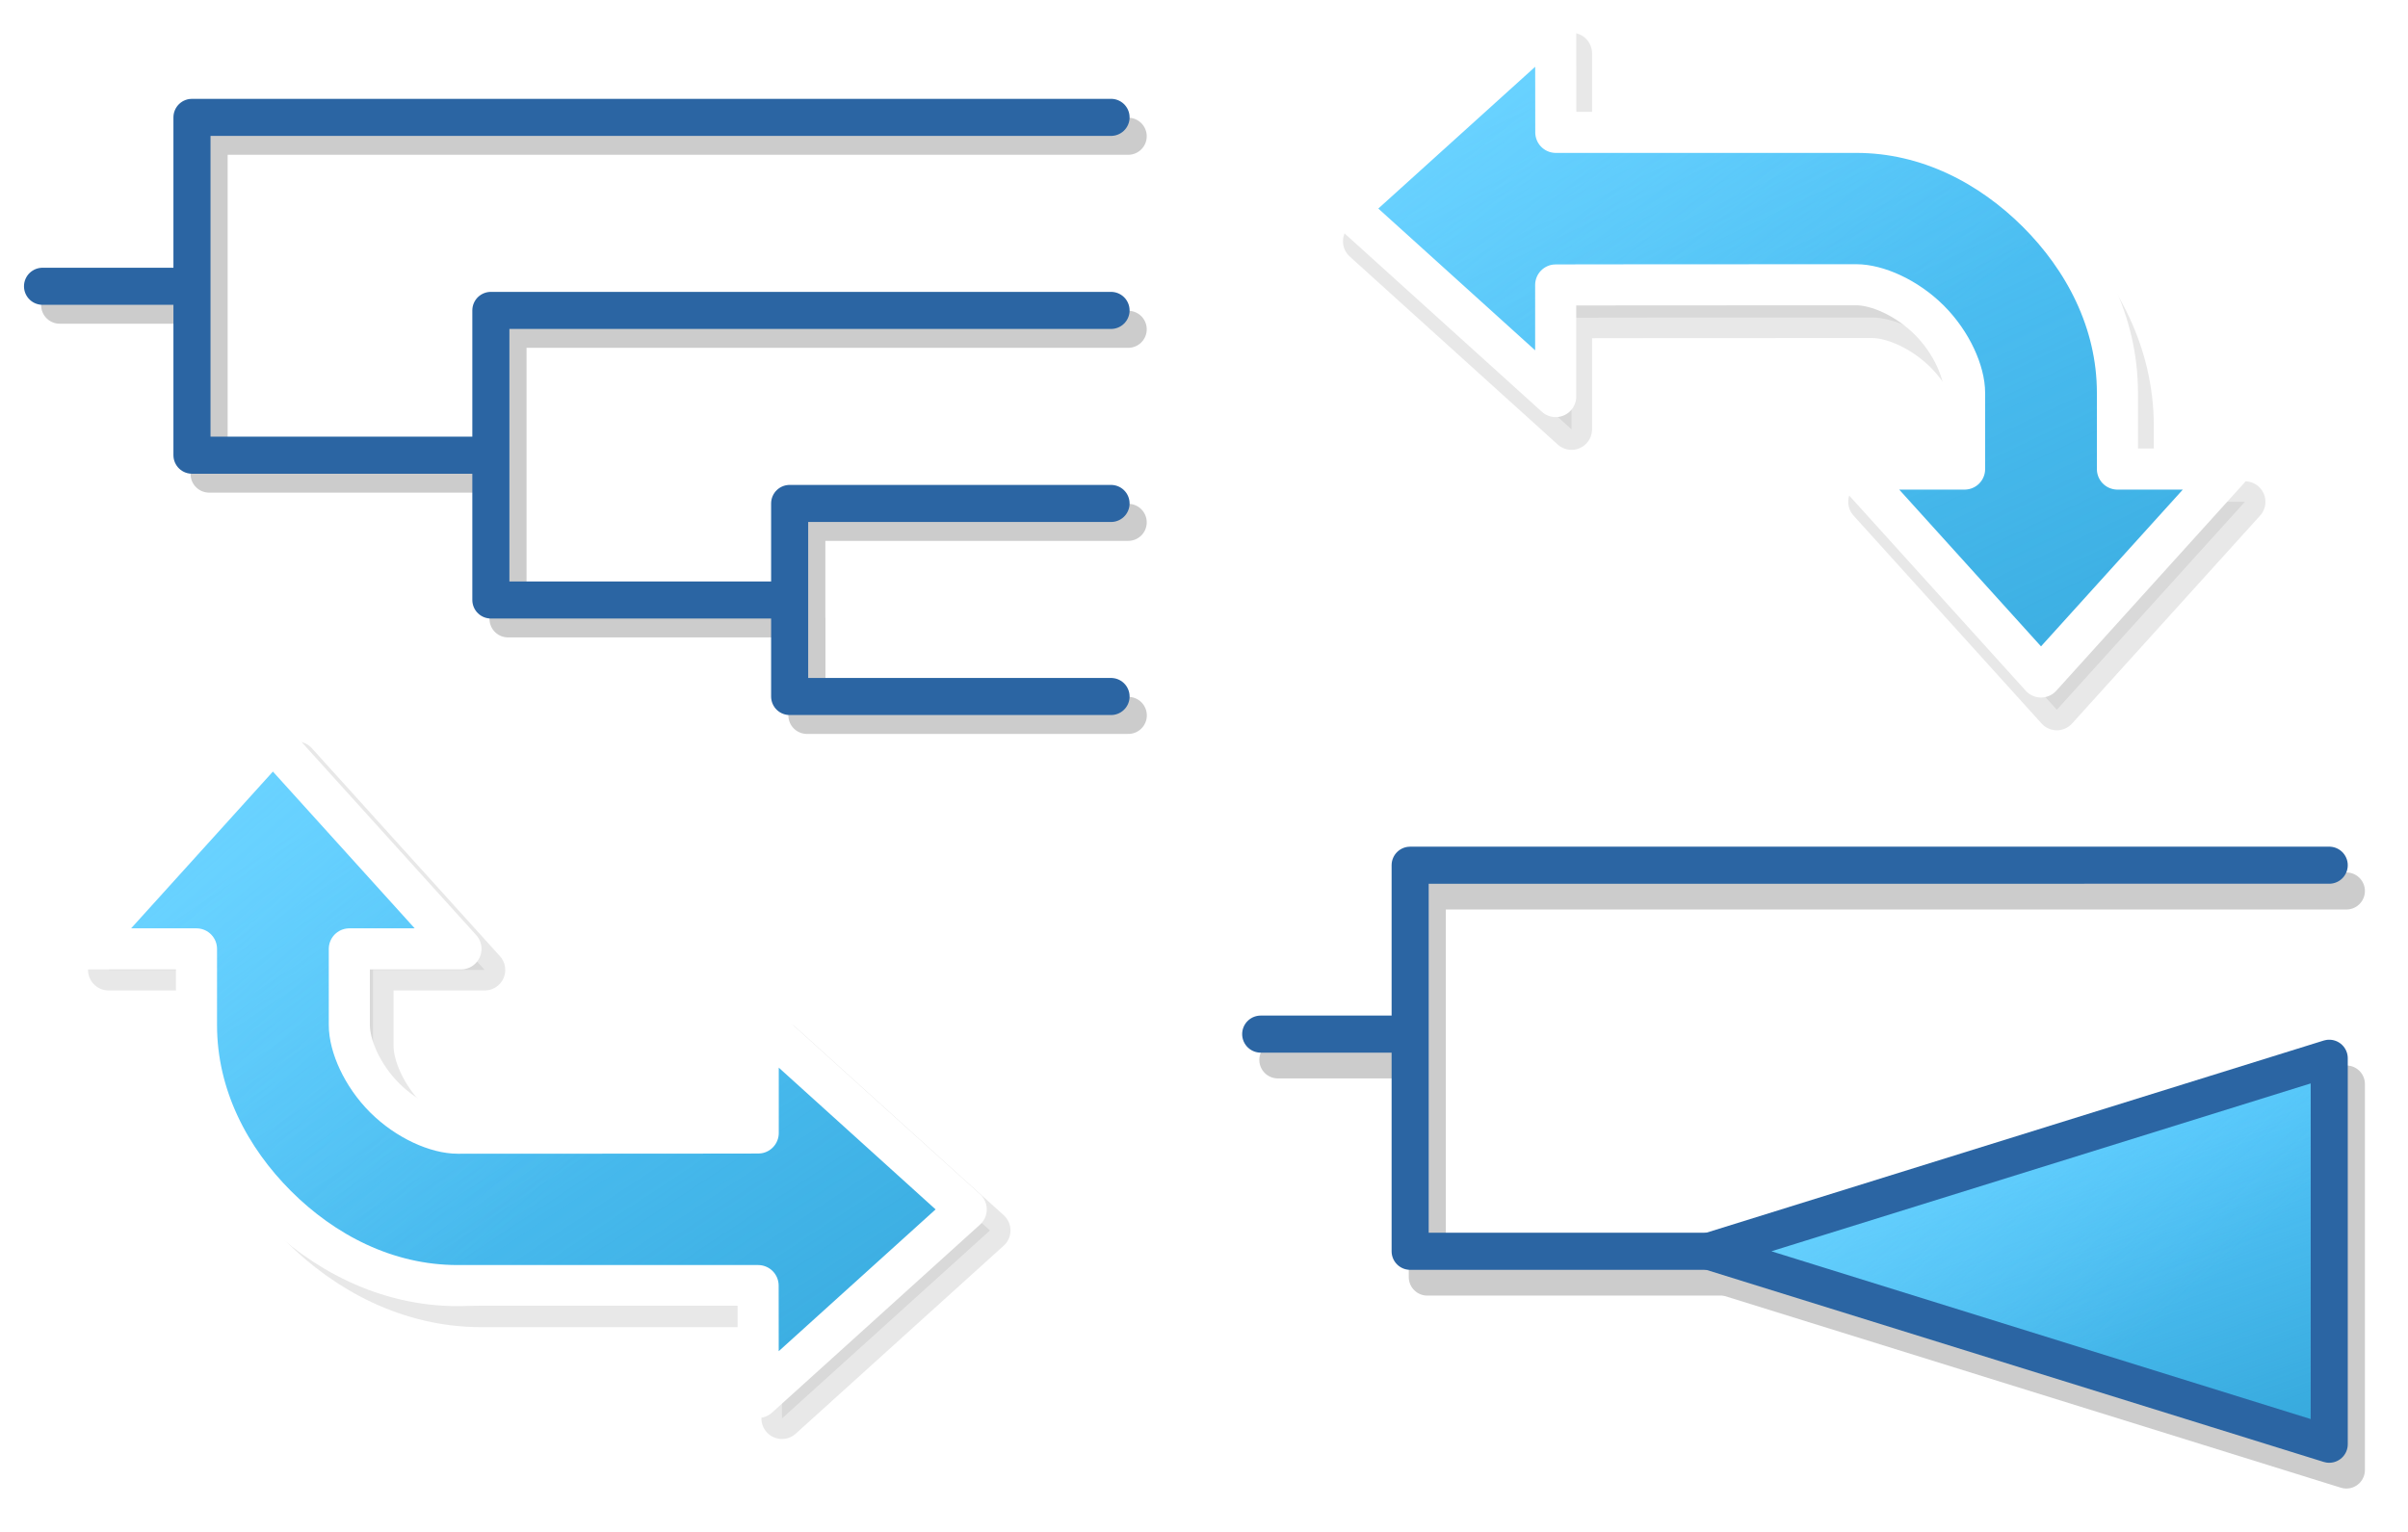 <?xml version="1.0" encoding="UTF-8" standalone="no"?>
<svg
   xmlns:dc="http://purl.org/dc/elements/1.1/"
   xmlns:cc="http://creativecommons.org/ns#"
   xmlns:rdf="http://www.w3.org/1999/02/22-rdf-syntax-ns#"
   xmlns:svg="http://www.w3.org/2000/svg"
   xmlns="http://www.w3.org/2000/svg"
   xmlns:xlink="http://www.w3.org/1999/xlink"
   xmlns:sodipodi="http://sodipodi.sourceforge.net/DTD/sodipodi-0.dtd"
   xmlns:inkscape="http://www.inkscape.org/namespaces/inkscape"
   inkscape:export-ydpi="71.52124"
   inkscape:export-xdpi="71.52124"
   inkscape:export-filename="G:\OneDrive - University of Bristol\Projects\TreeViewer\CartoonNode.png"
   inkscape:version="1.0 (4035a4fb49, 2020-05-01)"
   sodipodi:docname="CartoonNode.svg"
   id="svg8"
   version="1.1"
   viewBox="0 0 23.444 14.916"
   height="14.916mm"
   width="23.444mm">
  <defs
     id="defs2">
    <linearGradient
       id="linearGradient1048"
       inkscape:collect="always">
      <stop
         id="stop1044"
         offset="0"
         style="stop-color:#85deff;stop-opacity:0.5" />
      <stop
         id="stop1046"
         offset="1"
         style="stop-color:#85deff;stop-opacity:0;" />
    </linearGradient>
    <linearGradient
       id="linearGradient1038"
       inkscape:collect="always">
      <stop
         id="stop1034"
         offset="0"
         style="stop-color:#198cbf;stop-opacity:0.5" />
      <stop
         id="stop1036"
         offset="1"
         style="stop-color:#198cbf;stop-opacity:0;" />
    </linearGradient>
    <linearGradient
       id="linearGradient1020"
       inkscape:collect="always">
      <stop
         id="stop1016"
         offset="0"
         style="stop-color:#85deff;stop-opacity:0.5" />
      <stop
         id="stop1018"
         offset="1"
         style="stop-color:#85deff;stop-opacity:0;" />
    </linearGradient>
    <linearGradient
       id="linearGradient1010"
       inkscape:collect="always">
      <stop
         id="stop1006"
         offset="0"
         style="stop-color:#198cbf;stop-opacity:0.5" />
      <stop
         id="stop1008"
         offset="1"
         style="stop-color:#198cbf;stop-opacity:0;" />
    </linearGradient>
    <linearGradient
       inkscape:collect="always"
       id="linearGradient960">
      <stop
         style="stop-color:#85deff;stop-opacity:0.5"
         offset="0"
         id="stop956" />
      <stop
         style="stop-color:#85deff;stop-opacity:0"
         offset="1"
         id="stop958" />
    </linearGradient>
    <linearGradient
       id="linearGradient948"
       inkscape:collect="always">
      <stop
         id="stop944"
         offset="0"
         style="stop-color:#198cbf;stop-opacity:0.6" />
      <stop
         id="stop946"
         offset="1"
         style="stop-color:#198cbf;stop-opacity:0;" />
    </linearGradient>
    <filter
       height="1.206"
       y="-0.127"
       width="1.097"
       x="-0.056"
       id="filter936"
       style="color-interpolation-filters:sRGB"
       inkscape:collect="always">
      <feGaussianBlur
         id="feGaussianBlur938"
         stdDeviation="0.04"
         inkscape:collect="always" />
    </filter>
    <linearGradient
       gradientUnits="userSpaceOnUse"
       y2="275.276"
       x2="25.936"
       y1="279.168"
       x1="27.331"
       id="linearGradient950"
       xlink:href="#linearGradient948"
       inkscape:collect="always" />
    <linearGradient
       y2="277.865"
       x2="25.869"
       y1="274.006"
       x1="22.42"
       gradientUnits="userSpaceOnUse"
       id="linearGradient954"
       xlink:href="#linearGradient960"
       inkscape:collect="always" />
    <filter
       height="1.276"
       y="-0.138"
       width="1.103"
       x="-0.053"
       id="filter980"
       style="color-interpolation-filters:sRGB"
       inkscape:collect="always">
      <feGaussianBlur
         id="feGaussianBlur982"
         stdDeviation="0.035"
         inkscape:collect="always" />
    </filter>
    <filter
       height="1.306"
       y="-0.146"
       width="1.188"
       x="-0.088"
       id="filter984"
       style="color-interpolation-filters:sRGB"
       inkscape:collect="always">
      <feGaussianBlur
         id="feGaussianBlur986"
         stdDeviation="0.055"
         inkscape:collect="always" />
    </filter>
    <filter
       height="1.125"
       y="-0.063"
       width="1.078"
       x="-0.039"
       id="filter994"
       style="color-interpolation-filters:sRGB"
       inkscape:collect="always">
      <feGaussianBlur
         id="feGaussianBlur996"
         stdDeviation="0.098"
         inkscape:collect="always" />
    </filter>
    <mask
       id="mask1000"
       maskUnits="userSpaceOnUse">
      <path
         sodipodi:nodetypes="cccc"
         id="path1002"
         d="m 21.702,276.913 6.038,-1.88 v 3.759 z"
         style="fill:#ffffff;fill-opacity:1;stroke:none;stroke-width:0.361;stroke-linejoin:round;stroke-miterlimit:4;stroke-dasharray:none;stroke-opacity:1" />
    </mask>
    <linearGradient
       gradientUnits="userSpaceOnUse"
       y2="264.582"
       x2="22.271"
       y1="271.798"
       x1="25.701"
       id="linearGradient1012"
       xlink:href="#linearGradient1010"
       inkscape:collect="always" />
    <linearGradient
       gradientUnits="userSpaceOnUse"
       y2="269.076"
       x2="22.471"
       y1="264.014"
       x1="18.568"
       id="linearGradient1022"
       xlink:href="#linearGradient1020"
       inkscape:collect="always" />
    <filter
       height="1.112"
       y="-0.056"
       width="1.084"
       x="-0.042"
       id="filter1028"
       style="color-interpolation-filters:sRGB"
       inkscape:collect="always">
      <feGaussianBlur
         id="feGaussianBlur1030"
         stdDeviation="0.15"
         inkscape:collect="always" />
    </filter>
    <linearGradient
       gradientUnits="userSpaceOnUse"
       y2="272.671"
       x2="8.144"
       y1="279.022"
       x1="12.343"
       id="linearGradient1040"
       xlink:href="#linearGradient1038"
       inkscape:collect="always" />
    <linearGradient
       gradientUnits="userSpaceOnUse"
       y2="276.579"
       x2="10.202"
       y1="271.514"
       x1="5.787"
       id="linearGradient1050"
       xlink:href="#linearGradient1048"
       inkscape:collect="always" />
    <filter
       height="1.112"
       y="-0.056"
       width="1.084"
       x="-0.042"
       id="filter1056"
       style="color-interpolation-filters:sRGB"
       inkscape:collect="always">
      <feGaussianBlur
         id="feGaussianBlur1058"
         stdDeviation="0.15"
         inkscape:collect="always" />
    </filter>
    <linearGradient
       y2="277.865"
       x2="25.869"
       y1="274.006"
       x1="22.42"
       gradientUnits="userSpaceOnUse"
       id="linearGradient1060"
       xlink:href="#linearGradient960"
       inkscape:collect="always" />
  </defs>
  <sodipodi:namedview
     inkscape:window-maximized="1"
     inkscape:window-y="-8"
     inkscape:window-x="-8"
     inkscape:window-height="1377"
     inkscape:window-width="2560"
     inkscape:snap-smooth-nodes="true"
     showgrid="false"
     inkscape:document-rotation="0"
     inkscape:current-layer="layer1"
     inkscape:document-units="mm"
     inkscape:cy="34.772082"
     inkscape:cx="36.941772"
     inkscape:zoom="10.289694"
     inkscape:pageshadow="2"
     inkscape:pageopacity="0.0"
     borderopacity="1.0"
     bordercolor="#666666"
     pagecolor="#ffffff"
     id="base" />
  <g
     transform="translate(-5.063,-264.727)"
     id="layer1"
     inkscape:groupmode="layer"
     inkscape:label="Livello 1">
    <path
       id="path1054"
       style="color:#000000;font-style:normal;font-variant:normal;font-weight:normal;font-stretch:normal;font-size:medium;line-height:normal;font-family:sans-serif;font-variant-ligatures:normal;font-variant-position:normal;font-variant-caps:normal;font-variant-numeric:normal;font-variant-alternates:normal;font-variant-east-asian:normal;font-feature-settings:normal;font-variation-settings:normal;text-indent:0;text-align:start;text-decoration:none;text-decoration-line:none;text-decoration-style:solid;text-decoration-color:#000000;letter-spacing:normal;word-spacing:normal;text-transform:none;writing-mode:lr-tb;direction:ltr;text-orientation:mixed;dominant-baseline:auto;baseline-shift:baseline;text-anchor:start;white-space:normal;shape-padding:0;shape-margin:0;inline-size:0;clip-rule:nonzero;display:inline;overflow:visible;visibility:visible;opacity:0.3;isolation:auto;mix-blend-mode:normal;color-interpolation:sRGB;color-interpolation-filters:linearRGB;solid-color:#000000;solid-opacity:1;vector-effect:none;fill:#000000;fill-opacity:0.997;fill-rule:nonzero;stroke:#000000;stroke-width:0.4;stroke-linecap:round;stroke-linejoin:round;stroke-miterlimit:4;stroke-dasharray:none;stroke-dashoffset:0;stroke-opacity:1;filter:url(#filter1056);color-rendering:auto;image-rendering:auto;shape-rendering:auto;text-rendering:auto;enable-background:accumulate;stop-color:#000000"
       d="m 12.676,278.541 2.025,-1.831 -2.025,-1.831 v 1.087 l -0.742,0.001 -2.184,10e-4 c -0.202,0 -0.49,-0.124 -0.711,-0.344 -0.22,-0.22 -0.344,-0.508 -0.344,-0.709 v -0.742 h 1.087 l -1.831,-2.025 -1.831,2.025 h 1.087 v 0.742 c 0,0.696 0.326,1.306 0.78,1.759 0.454,0.453 1.065,0.778 1.762,0.778 h 2.184 0.742 z"
       sodipodi:nodetypes="cccccssscccccsssccc" />
    <path
       sodipodi:nodetypes="cccccssscccccsssccc"
       d="m 20.363,265.246 -2.025,1.831 2.025,1.831 v -1.087 l 0.742,-10e-4 2.184,-0.001 c 0.202,0 0.49,0.124 0.711,0.344 0.22,0.22 0.344,0.508 0.344,0.709 v 0.742 h -1.087 l 1.831,2.025 1.831,-2.025 h -1.087 v -0.742 c 0,-0.696 -0.326,-1.306 -0.78,-1.759 -0.454,-0.453 -1.065,-0.778 -1.762,-0.778 h -2.184 -0.742 z"
       style="color:#000000;font-style:normal;font-variant:normal;font-weight:normal;font-stretch:normal;font-size:medium;line-height:normal;font-family:sans-serif;font-variant-ligatures:normal;font-variant-position:normal;font-variant-caps:normal;font-variant-numeric:normal;font-variant-alternates:normal;font-variant-east-asian:normal;font-feature-settings:normal;font-variation-settings:normal;text-indent:0;text-align:start;text-decoration:none;text-decoration-line:none;text-decoration-style:solid;text-decoration-color:#000000;letter-spacing:normal;word-spacing:normal;text-transform:none;writing-mode:lr-tb;direction:ltr;text-orientation:mixed;dominant-baseline:auto;baseline-shift:baseline;text-anchor:start;white-space:normal;shape-padding:0;shape-margin:0;inline-size:0;clip-rule:nonzero;display:inline;overflow:visible;visibility:visible;opacity:0.3;isolation:auto;mix-blend-mode:normal;color-interpolation:sRGB;color-interpolation-filters:linearRGB;solid-color:#000000;solid-opacity:1;vector-effect:none;fill:#000000;fill-opacity:1;fill-rule:nonzero;stroke:#000000;stroke-width:0.4;stroke-linecap:round;stroke-linejoin:round;stroke-miterlimit:4;stroke-dasharray:none;stroke-dashoffset:0;stroke-opacity:1;filter:url(#filter1028);color-rendering:auto;image-rendering:auto;shape-rendering:auto;text-rendering:auto;enable-background:accumulate;stop-color:#000000"
       id="path1026" />
    <g
       transform="translate(0.167,0.251)"
       style="opacity:0.2"
       id="g990">
      <path
         style="opacity:1;fill:#000000;fill-opacity:1;stroke:#000000;stroke-width:0.361;stroke-linejoin:round;stroke-miterlimit:4;stroke-dasharray:none;stroke-opacity:1;filter:url(#filter984)"
         d="m 21.702,276.913 6.038,-1.88 v 3.759 z"
         id="path964"
         sodipodi:nodetypes="cccc" />
      <path
         id="path978"
         style="fill:none;stroke:#000000;stroke-width:0.361;stroke-linecap:round;stroke-linejoin:round;stroke-miterlimit:4;stroke-dasharray:none;stroke-opacity:1;filter:url(#filter980)"
         d="m 18.792,274.798 v -1.645 l 8.948,-4e-5 m -10.403,1.645 h 1.455 v 2.115 h 2.91"
         sodipodi:nodetypes="ccccccc" />
    </g>
    <path
       id="path894"
       style="fill:none;fill-opacity:1;stroke:#000000;stroke-width:0.361;stroke-linecap:round;stroke-linejoin:round;stroke-miterlimit:4;stroke-dasharray:none;stroke-opacity:0.2;filter:url(#filter936)"
       d="m 7.099,267.699 v -1.645 l 8.948,-4e-5 m -6.038,3.29 v -1.41 h 6.038 m -3.129,2.82 v -0.94 h 3.129 M 5.644,267.699 h 1.455 v 1.645 h 2.91 v 1.41 h 2.91 v 0.94 h 3.129"
       sodipodi:nodetypes="ccccccccccccccccc" />
    <path
       sodipodi:nodetypes="ccccccccccccccccc"
       d="m 6.932,267.515 v -1.645 l 8.948,-4e-5 m -6.038,3.29 v -1.41 h 6.038 m -3.129,2.82 v -0.94 h 3.129 M 5.477,267.515 h 1.455 v 1.645 h 2.91 v 1.41 H 12.751 v 0.94 h 3.129"
       style="fill:none;stroke:#2b65a3;stroke-width:0.361;stroke-linecap:round;stroke-linejoin:round;stroke-miterlimit:4;stroke-dasharray:none;stroke-opacity:1"
       id="path3159" />
    <path
       id="path849"
       style="fill:none;stroke:#2b65a3;stroke-width:0.361;stroke-linecap:round;stroke-linejoin:round;stroke-miterlimit:4;stroke-dasharray:none;stroke-opacity:1"
       d="m 18.792,274.798 v -1.645 l 8.948,-4e-5 m -10.403,1.645 h 1.455 v 2.115 h 2.91"
       sodipodi:nodetypes="ccccccc" />
    <path
       sodipodi:nodetypes="cccc"
       id="path851"
       d="m 21.702,276.913 6.038,-1.88 v 3.759 z"
       style="fill:#59cbff;fill-opacity:1;stroke:none;stroke-width:0.361;stroke-linejoin:round;stroke-miterlimit:4;stroke-dasharray:none;stroke-opacity:1" />
    <path
       sodipodi:nodetypes="cccccssscccccsssccc"
       d="m 20.209,264.927 -2.025,1.831 2.025,1.831 v -1.087 l 0.742,-10e-4 2.184,-0.001 c 0.202,0 0.49,0.124 0.711,0.344 0.22,0.22 0.344,0.508 0.344,0.709 v 0.742 h -1.087 l 1.831,2.025 1.831,-2.025 h -1.087 v -0.742 c 0,-0.696 -0.326,-1.306 -0.78,-1.759 -0.454,-0.453 -1.065,-0.778 -1.762,-0.778 h -2.184 -0.742 z"
       style="color:#000000;font-style:normal;font-variant:normal;font-weight:normal;font-stretch:normal;font-size:medium;line-height:normal;font-family:sans-serif;font-variant-ligatures:normal;font-variant-position:normal;font-variant-caps:normal;font-variant-numeric:normal;font-variant-alternates:normal;font-variant-east-asian:normal;font-feature-settings:normal;font-variation-settings:normal;text-indent:0;text-align:start;text-decoration:none;text-decoration-line:none;text-decoration-style:solid;text-decoration-color:#000000;letter-spacing:normal;word-spacing:normal;text-transform:none;writing-mode:lr-tb;direction:ltr;text-orientation:mixed;dominant-baseline:auto;baseline-shift:baseline;text-anchor:start;white-space:normal;shape-padding:0;shape-margin:0;inline-size:0;clip-rule:nonzero;display:inline;overflow:visible;visibility:visible;isolation:auto;mix-blend-mode:normal;color-interpolation:sRGB;color-interpolation-filters:linearRGB;solid-color:#000000;solid-opacity:1;vector-effect:none;fill:#59cbff;fill-opacity:1;fill-rule:nonzero;stroke:none;stroke-width:10;stroke-linecap:butt;stroke-linejoin:miter;stroke-miterlimit:4;stroke-dasharray:none;stroke-dashoffset:0;stroke-opacity:1;color-rendering:auto;image-rendering:auto;shape-rendering:auto;text-rendering:auto;enable-background:accumulate;stop-color:#000000"
       id="path1199" />
    <path
       id="path892"
       style="color:#000000;font-style:normal;font-variant:normal;font-weight:normal;font-stretch:normal;font-size:medium;line-height:normal;font-family:sans-serif;font-variant-ligatures:normal;font-variant-position:normal;font-variant-caps:normal;font-variant-numeric:normal;font-variant-alternates:normal;font-variant-east-asian:normal;font-feature-settings:normal;font-variation-settings:normal;text-indent:0;text-align:start;text-decoration:none;text-decoration-line:none;text-decoration-style:solid;text-decoration-color:#000000;letter-spacing:normal;word-spacing:normal;text-transform:none;writing-mode:lr-tb;direction:ltr;text-orientation:mixed;dominant-baseline:auto;baseline-shift:baseline;text-anchor:start;white-space:normal;shape-padding:0;shape-margin:0;inline-size:0;clip-rule:nonzero;display:inline;overflow:visible;visibility:visible;isolation:auto;mix-blend-mode:normal;color-interpolation:sRGB;color-interpolation-filters:linearRGB;solid-color:#000000;solid-opacity:1;vector-effect:none;fill:#59cbff;fill-opacity:1;fill-rule:nonzero;stroke:none;stroke-width:10;stroke-linecap:butt;stroke-linejoin:miter;stroke-miterlimit:4;stroke-dasharray:none;stroke-dashoffset:0;stroke-opacity:1;color-rendering:auto;image-rendering:auto;shape-rendering:auto;text-rendering:auto;enable-background:accumulate;stop-color:#000000"
       d="m 12.445,278.336 2.025,-1.831 -2.025,-1.831 v 1.087 l -0.742,10e-4 -2.184,0.001 c -0.202,0 -0.49,-0.124 -0.711,-0.344 -0.22,-0.22 -0.344,-0.508 -0.344,-0.709 v -0.742 h 1.087 l -1.831,-2.025 -1.831,2.025 h 1.087 v 0.742 c 0,0.696 0.326,1.306 0.78,1.759 0.454,0.453 1.065,0.778 1.762,0.778 h 2.184 0.742 z"
       sodipodi:nodetypes="cccccssscccccsssccc" />
    <path
       style="fill:url(#linearGradient950);fill-opacity:1;stroke:none;stroke-width:0.361;stroke-linejoin:round;stroke-miterlimit:4;stroke-dasharray:none;stroke-opacity:1"
       d="m 21.702,276.913 6.038,-1.88 v 3.759 z"
       id="path942"
       sodipodi:nodetypes="cccc" />
    <path
       sodipodi:nodetypes="cccc"
       id="path952"
       d="m 21.702,276.913 6.038,-1.88 v 3.759 z"
       style="fill:url(#linearGradient1060);fill-opacity:1;stroke:none;stroke-width:0.361;stroke-linejoin:round;stroke-miterlimit:4;stroke-dasharray:none;stroke-opacity:1" />
    <path
       mask="url(#mask1000)"
       style="fill:none;fill-opacity:1;stroke:#000000;stroke-width:0.361;stroke-linejoin:round;stroke-miterlimit:4;stroke-dasharray:none;stroke-opacity:0.2;filter:url(#filter994)"
       d="m 21.852,277.113 6.038,-1.88 v 3.759 z"
       id="path992"
       sodipodi:nodetypes="cccc" />
    <path
       style="fill:none;fill-opacity:1;stroke:#2b65a3;stroke-width:0.361;stroke-linejoin:round;stroke-miterlimit:4;stroke-dasharray:none;stroke-opacity:1"
       d="m 21.702,276.913 6.038,-1.88 v 3.759 z"
       id="path962"
       sodipodi:nodetypes="cccc" />
    <path
       id="path1004"
       style="color:#000000;font-style:normal;font-variant:normal;font-weight:normal;font-stretch:normal;font-size:medium;line-height:normal;font-family:sans-serif;font-variant-ligatures:normal;font-variant-position:normal;font-variant-caps:normal;font-variant-numeric:normal;font-variant-alternates:normal;font-variant-east-asian:normal;font-feature-settings:normal;font-variation-settings:normal;text-indent:0;text-align:start;text-decoration:none;text-decoration-line:none;text-decoration-style:solid;text-decoration-color:#000000;letter-spacing:normal;word-spacing:normal;text-transform:none;writing-mode:lr-tb;direction:ltr;text-orientation:mixed;dominant-baseline:auto;baseline-shift:baseline;text-anchor:start;white-space:normal;shape-padding:0;shape-margin:0;inline-size:0;clip-rule:nonzero;display:inline;overflow:visible;visibility:visible;isolation:auto;mix-blend-mode:normal;color-interpolation:sRGB;color-interpolation-filters:linearRGB;solid-color:#000000;solid-opacity:1;vector-effect:none;fill:url(#linearGradient1012);fill-opacity:1;fill-rule:nonzero;stroke:none;stroke-width:10;stroke-linecap:butt;stroke-linejoin:miter;stroke-miterlimit:4;stroke-dasharray:none;stroke-dashoffset:0;stroke-opacity:1;color-rendering:auto;image-rendering:auto;shape-rendering:auto;text-rendering:auto;enable-background:accumulate;stop-color:#000000"
       d="m 20.209,264.927 -2.025,1.831 2.025,1.831 v -1.087 l 0.742,-10e-4 2.184,-0.001 c 0.202,0 0.49,0.124 0.711,0.344 0.22,0.22 0.344,0.508 0.344,0.709 v 0.742 h -1.087 l 1.831,2.025 1.831,-2.025 h -1.087 v -0.742 c 0,-0.696 -0.326,-1.306 -0.78,-1.759 -0.454,-0.453 -1.065,-0.778 -1.762,-0.778 h -2.184 -0.742 z"
       sodipodi:nodetypes="cccccssscccccsssccc" />
    <path
       sodipodi:nodetypes="cccccssscccccsssccc"
       d="m 20.209,264.927 -2.025,1.831 2.025,1.831 v -1.087 l 0.742,-10e-4 2.184,-0.001 c 0.202,0 0.49,0.124 0.711,0.344 0.22,0.22 0.344,0.508 0.344,0.709 v 0.742 h -1.087 l 1.831,2.025 1.831,-2.025 h -1.087 v -0.742 c 0,-0.696 -0.326,-1.306 -0.78,-1.759 -0.454,-0.453 -1.065,-0.778 -1.762,-0.778 h -2.184 -0.742 z"
       style="color:#000000;font-style:normal;font-variant:normal;font-weight:normal;font-stretch:normal;font-size:medium;line-height:normal;font-family:sans-serif;font-variant-ligatures:normal;font-variant-position:normal;font-variant-caps:normal;font-variant-numeric:normal;font-variant-alternates:normal;font-variant-east-asian:normal;font-feature-settings:normal;font-variation-settings:normal;text-indent:0;text-align:start;text-decoration:none;text-decoration-line:none;text-decoration-style:solid;text-decoration-color:#000000;letter-spacing:normal;word-spacing:normal;text-transform:none;writing-mode:lr-tb;direction:ltr;text-orientation:mixed;dominant-baseline:auto;baseline-shift:baseline;text-anchor:start;white-space:normal;shape-padding:0;shape-margin:0;inline-size:0;clip-rule:nonzero;display:inline;overflow:visible;visibility:visible;isolation:auto;mix-blend-mode:normal;color-interpolation:sRGB;color-interpolation-filters:linearRGB;solid-color:#000000;solid-opacity:1;vector-effect:none;fill:url(#linearGradient1022);fill-opacity:1;fill-rule:nonzero;stroke:none;stroke-width:10;stroke-linecap:butt;stroke-linejoin:miter;stroke-miterlimit:4;stroke-dasharray:none;stroke-dashoffset:0;stroke-opacity:1;color-rendering:auto;image-rendering:auto;shape-rendering:auto;text-rendering:auto;enable-background:accumulate;stop-color:#000000"
       id="path1014" />
    <path
       id="path1024"
       style="color:#000000;font-style:normal;font-variant:normal;font-weight:normal;font-stretch:normal;font-size:medium;line-height:normal;font-family:sans-serif;font-variant-ligatures:normal;font-variant-position:normal;font-variant-caps:normal;font-variant-numeric:normal;font-variant-alternates:normal;font-variant-east-asian:normal;font-feature-settings:normal;font-variation-settings:normal;text-indent:0;text-align:start;text-decoration:none;text-decoration-line:none;text-decoration-style:solid;text-decoration-color:#000000;letter-spacing:normal;word-spacing:normal;text-transform:none;writing-mode:lr-tb;direction:ltr;text-orientation:mixed;dominant-baseline:auto;baseline-shift:baseline;text-anchor:start;white-space:normal;shape-padding:0;shape-margin:0;inline-size:0;clip-rule:nonzero;display:inline;overflow:visible;visibility:visible;isolation:auto;mix-blend-mode:normal;color-interpolation:sRGB;color-interpolation-filters:linearRGB;solid-color:#000000;solid-opacity:1;vector-effect:none;fill:none;fill-opacity:1;fill-rule:nonzero;stroke:#ffffff;stroke-width:0.4;stroke-linecap:round;stroke-linejoin:round;stroke-miterlimit:4;stroke-dasharray:none;stroke-dashoffset:0;stroke-opacity:1;color-rendering:auto;image-rendering:auto;shape-rendering:auto;text-rendering:auto;enable-background:accumulate;stop-color:#000000"
       d="m 20.209,264.927 -2.025,1.831 2.025,1.831 v -1.087 l 0.742,-10e-4 2.184,-0.001 c 0.202,0 0.49,0.124 0.711,0.344 0.22,0.22 0.344,0.508 0.344,0.709 v 0.742 h -1.087 l 1.831,2.025 1.831,-2.025 h -1.087 v -0.742 c 0,-0.696 -0.326,-1.306 -0.78,-1.759 -0.454,-0.453 -1.065,-0.778 -1.762,-0.778 h -2.184 -0.742 z"
       sodipodi:nodetypes="cccccssscccccsssccc" />
    <path
       sodipodi:nodetypes="cccccssscccccsssccc"
       d="m 12.445,278.336 2.025,-1.831 -2.025,-1.831 v 1.087 l -0.742,10e-4 -2.184,0.001 c -0.202,0 -0.49,-0.124 -0.711,-0.344 -0.22,-0.22 -0.344,-0.508 -0.344,-0.709 v -0.742 h 1.087 l -1.831,-2.025 -1.831,2.025 h 1.087 v 0.742 c 0,0.696 0.326,1.306 0.78,1.759 0.454,0.453 1.065,0.778 1.762,0.778 h 2.184 0.742 z"
       style="color:#000000;font-style:normal;font-variant:normal;font-weight:normal;font-stretch:normal;font-size:medium;line-height:normal;font-family:sans-serif;font-variant-ligatures:normal;font-variant-position:normal;font-variant-caps:normal;font-variant-numeric:normal;font-variant-alternates:normal;font-variant-east-asian:normal;font-feature-settings:normal;font-variation-settings:normal;text-indent:0;text-align:start;text-decoration:none;text-decoration-line:none;text-decoration-style:solid;text-decoration-color:#000000;letter-spacing:normal;word-spacing:normal;text-transform:none;writing-mode:lr-tb;direction:ltr;text-orientation:mixed;dominant-baseline:auto;baseline-shift:baseline;text-anchor:start;white-space:normal;shape-padding:0;shape-margin:0;inline-size:0;clip-rule:nonzero;display:inline;overflow:visible;visibility:visible;isolation:auto;mix-blend-mode:normal;color-interpolation:sRGB;color-interpolation-filters:linearRGB;solid-color:#000000;solid-opacity:1;vector-effect:none;fill:url(#linearGradient1040);fill-opacity:1;fill-rule:nonzero;stroke:none;stroke-width:10;stroke-linecap:butt;stroke-linejoin:miter;stroke-miterlimit:4;stroke-dasharray:none;stroke-dashoffset:0;stroke-opacity:1;color-rendering:auto;image-rendering:auto;shape-rendering:auto;text-rendering:auto;enable-background:accumulate;stop-color:#000000"
       id="path1032" />
    <path
       id="path1042"
       style="color:#000000;font-style:normal;font-variant:normal;font-weight:normal;font-stretch:normal;font-size:medium;line-height:normal;font-family:sans-serif;font-variant-ligatures:normal;font-variant-position:normal;font-variant-caps:normal;font-variant-numeric:normal;font-variant-alternates:normal;font-variant-east-asian:normal;font-feature-settings:normal;font-variation-settings:normal;text-indent:0;text-align:start;text-decoration:none;text-decoration-line:none;text-decoration-style:solid;text-decoration-color:#000000;letter-spacing:normal;word-spacing:normal;text-transform:none;writing-mode:lr-tb;direction:ltr;text-orientation:mixed;dominant-baseline:auto;baseline-shift:baseline;text-anchor:start;white-space:normal;shape-padding:0;shape-margin:0;inline-size:0;clip-rule:nonzero;display:inline;overflow:visible;visibility:visible;isolation:auto;mix-blend-mode:normal;color-interpolation:sRGB;color-interpolation-filters:linearRGB;solid-color:#000000;solid-opacity:1;vector-effect:none;fill:url(#linearGradient1050);fill-opacity:1;fill-rule:nonzero;stroke:none;stroke-width:10;stroke-linecap:butt;stroke-linejoin:miter;stroke-miterlimit:4;stroke-dasharray:none;stroke-dashoffset:0;stroke-opacity:1;color-rendering:auto;image-rendering:auto;shape-rendering:auto;text-rendering:auto;enable-background:accumulate;stop-color:#000000"
       d="m 12.445,278.336 2.025,-1.831 -2.025,-1.831 v 1.087 l -0.742,10e-4 -2.184,0.001 c -0.202,0 -0.49,-0.124 -0.711,-0.344 -0.22,-0.22 -0.344,-0.508 -0.344,-0.709 v -0.742 h 1.087 l -1.831,-2.025 -1.831,2.025 h 1.087 v 0.742 c 0,0.696 0.326,1.306 0.78,1.759 0.454,0.453 1.065,0.778 1.762,0.778 h 2.184 0.742 z"
       sodipodi:nodetypes="cccccssscccccsssccc" />
    <path
       sodipodi:nodetypes="cccccssscccccsssccc"
       d="m 12.445,278.336 2.025,-1.831 -2.025,-1.831 v 1.087 l -0.742,10e-4 -2.184,0.001 c -0.202,0 -0.49,-0.124 -0.711,-0.344 -0.22,-0.22 -0.344,-0.508 -0.344,-0.709 v -0.742 h 1.087 l -1.831,-2.025 -1.831,2.025 h 1.087 v 0.742 c 0,0.696 0.326,1.306 0.78,1.759 0.454,0.453 1.065,0.778 1.762,0.778 h 2.184 0.742 z"
       style="color:#000000;font-style:normal;font-variant:normal;font-weight:normal;font-stretch:normal;font-size:medium;line-height:normal;font-family:sans-serif;font-variant-ligatures:normal;font-variant-position:normal;font-variant-caps:normal;font-variant-numeric:normal;font-variant-alternates:normal;font-variant-east-asian:normal;font-feature-settings:normal;font-variation-settings:normal;text-indent:0;text-align:start;text-decoration:none;text-decoration-line:none;text-decoration-style:solid;text-decoration-color:#000000;letter-spacing:normal;word-spacing:normal;text-transform:none;writing-mode:lr-tb;direction:ltr;text-orientation:mixed;dominant-baseline:auto;baseline-shift:baseline;text-anchor:start;white-space:normal;shape-padding:0;shape-margin:0;inline-size:0;clip-rule:nonzero;display:inline;overflow:visible;visibility:visible;isolation:auto;mix-blend-mode:normal;color-interpolation:sRGB;color-interpolation-filters:linearRGB;solid-color:#000000;solid-opacity:1;vector-effect:none;fill:none;fill-opacity:1;fill-rule:nonzero;stroke:#ffffff;stroke-width:0.4;stroke-linecap:round;stroke-linejoin:round;stroke-miterlimit:4;stroke-dasharray:none;stroke-dashoffset:0;stroke-opacity:1;color-rendering:auto;image-rendering:auto;shape-rendering:auto;text-rendering:auto;enable-background:accumulate;stop-color:#000000"
       id="path1052" />
  </g>
</svg>

